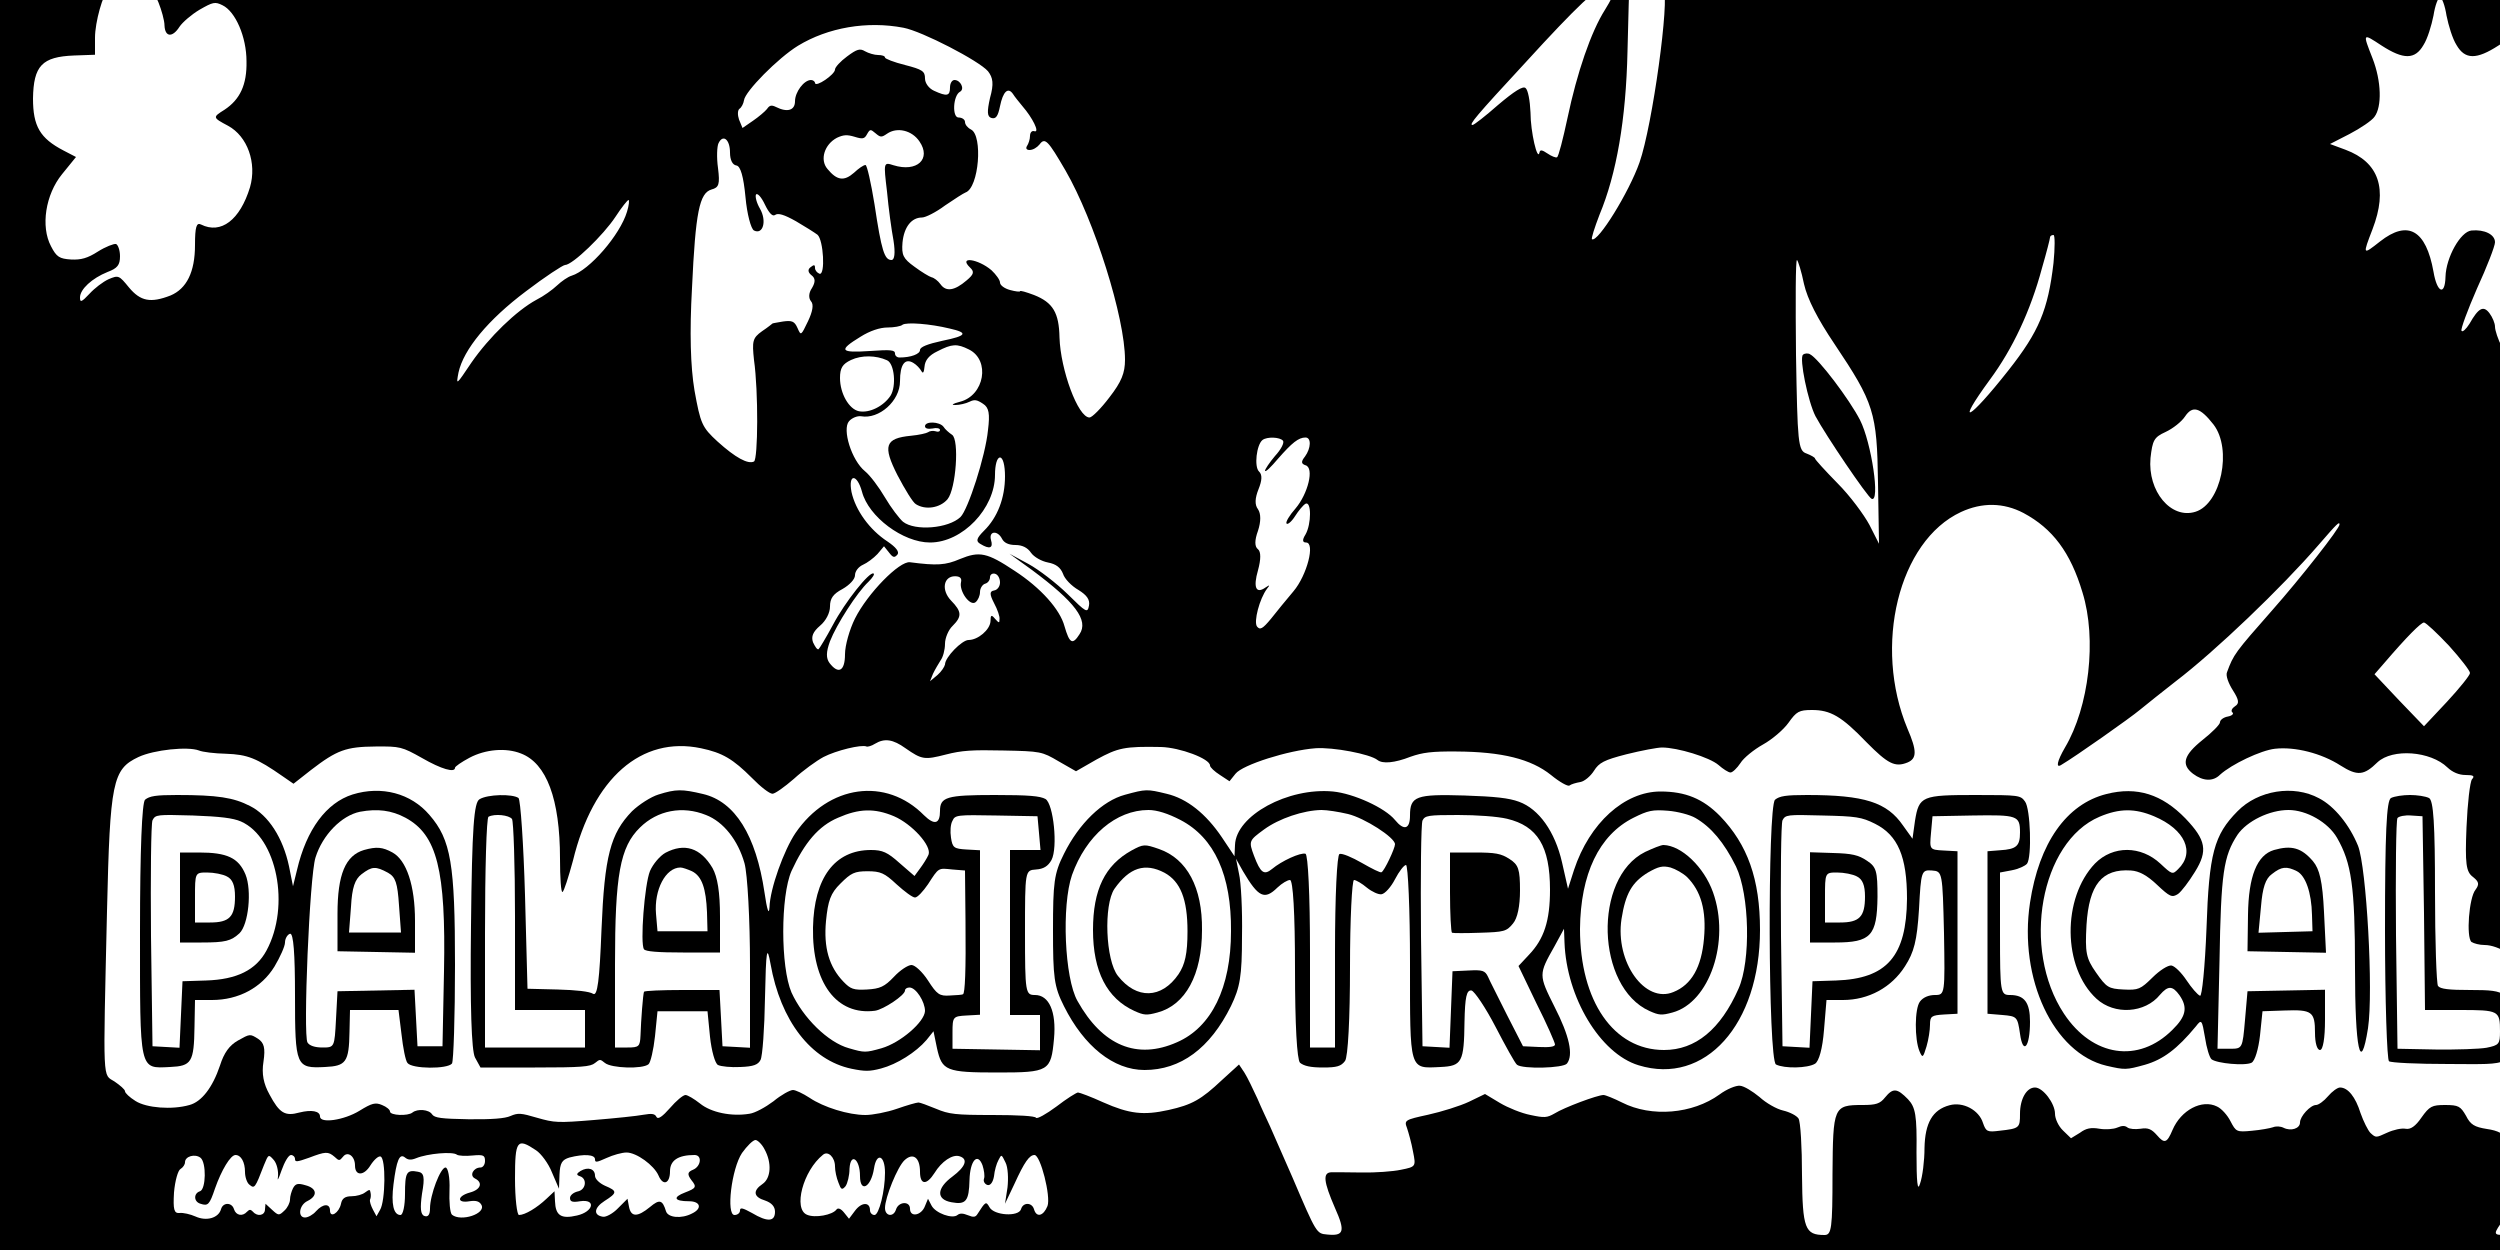 <?xml version="1.0" standalone="no"?>
<!DOCTYPE svg PUBLIC "-//W3C//DTD SVG 20010904//EN"
 "http://www.w3.org/TR/2001/REC-SVG-20010904/DTD/svg10.dtd">
<svg version="1.0" xmlns="http://www.w3.org/2000/svg"
 width="100pt" height="50pt" viewBox="0 0 100 50"
 preserveAspectRatio="xMidYMid meet">
<g transform="translate(0,50) scale(0.02,-0.01)"
fill="#000000" stroke="none">
<path d="M0 2560 l0 -2560 2560 0 2560 0 0 2560 0 2560 -2560 0 -2560 0 0
-2560z m3230 2483 c0 -10 -9 -47 -20 -82 -28 -88 -56 -252 -75 -433 -9 -84
-18 -155 -21 -157 -2 -3 -11 4 -19 15 -11 15 -15 16 -16 4 -4 -37 -18 83 -18
160 -1 47 -5 91 -10 98 -5 9 -22 -12 -55 -68 -25 -44 -48 -80 -51 -80 -8 0 6
34 106 250 103 226 148 310 164 310 8 0 15 -8 15 -17z m97 1 c13 -35 -22 -546
-48 -694 -21 -119 -83 -320 -95 -307 -2 2 5 46 15 98 34 163 53 381 56 654 2
143 3 261 4 263 1 1 15 2 31 2 19 0 33 -6 37 -16z m-3010 -54 c6 -30 12 -72
12 -92 1 -47 16 -49 30 -5 6 18 24 49 40 68 27 31 31 33 46 18 26 -25 48 -127
48 -224 1 -94 -13 -153 -44 -194 -24 -30 -24 -31 7 -64 39 -42 58 -149 44
-246 -20 -131 -58 -189 -98 -149 -9 9 -12 -9 -12 -82 0 -109 -17 -175 -49
-202 -40 -31 -60 -23 -83 32 -20 49 -21 50 -41 33 -11 -10 -28 -36 -38 -58
-16 -34 -19 -36 -19 -15 0 33 24 77 55 102 20 15 25 28 25 63 0 24 -4 46 -8
49 -4 2 -21 -11 -36 -30 -21 -27 -34 -34 -54 -32 -23 3 -29 10 -40 53 -21 79
-11 207 22 288 l28 69 -25 26 c-47 49 -61 97 -61 208 1 131 18 167 82 172 l42
3 0 68 c0 63 16 176 27 194 3 5 24 7 46 5 l42 -4 12 -54z m4576 -52 c4 -40 12
-93 20 -118 17 -59 40 -59 84 -2 18 24 33 40 33 36 0 -4 -7 -46 -16 -93 -22
-118 -16 -217 16 -264 14 -20 30 -37 36 -37 6 0 15 19 20 43 11 51 18 -977 9
-1131 -6 -93 -8 -101 -20 -79 -7 14 -23 78 -35 143 -12 66 -28 144 -36 175 -8
31 -14 68 -14 82 0 14 -5 38 -11 54 -12 32 -22 22 -40 -42 -7 -22 -14 -35 -16
-28 -2 6 12 82 31 169 20 87 36 170 36 185 0 31 -21 52 -47 47 -22 -4 -51
-108 -52 -185 -1 -78 -17 -64 -24 20 -15 167 -51 209 -107 121 -35 -55 -35
-55 -15 49 31 162 13 268 -54 318 l-31 23 39 40 c22 23 45 54 50 69 15 40 14
142 -4 234 -20 102 -20 101 18 51 44 -57 67 -57 84 2 8 25 16 78 20 118 3 39
9 72 13 72 4 0 10 -33 13 -72z m-3086 -49 c37 -14 151 -132 169 -174 10 -26
12 -50 4 -107 -6 -54 -6 -75 3 -80 9 -5 13 8 17 47 6 59 16 78 26 49 3 -10 12
-32 19 -49 20 -46 35 -106 24 -100 -5 4 -9 -5 -9 -19 0 -13 -3 -31 -6 -40 -3
-9 -1 -16 5 -16 7 0 15 10 20 22 11 30 17 16 52 -104 58 -201 119 -589 119
-757 0 -53 -7 -88 -31 -150 -17 -45 -35 -81 -40 -81 -23 0 -58 191 -60 320 -1
99 -13 140 -51 170 -16 12 -28 19 -28 15 0 -3 -9 -1 -20 5 -11 6 -20 19 -20
30 0 10 -8 32 -17 49 -27 46 -67 57 -43 11 9 -17 8 -27 -7 -52 -24 -41 -41
-46 -52 -15 -5 14 -13 26 -18 28 -4 2 -20 21 -34 42 -23 33 -26 47 -24 97 3
62 18 100 39 100 7 0 28 21 46 48 19 26 37 49 41 52 27 19 35 228 11 252 -7 7
-12 20 -12 30 0 10 -6 18 -13 18 -13 0 -11 88 3 103 10 11 1 47 -11 47 -5 0
-9 -13 -9 -30 0 -34 -6 -37 -32 -13 -10 9 -18 30 -18 49 0 29 -5 36 -40 54
-22 11 -40 25 -40 30 0 6 -6 10 -14 10 -7 0 -19 7 -26 15 -10 12 -16 9 -36
-21 -13 -19 -24 -43 -24 -52 0 -20 -39 -73 -40 -54 0 6 -4 12 -8 12 -14 0 -32
-48 -32 -85 0 -36 -15 -46 -38 -23 -9 9 -13 7 -18 -8 -4 -10 -17 -32 -28 -47
l-21 -29 -7 34 c-3 18 -3 37 1 43 4 5 8 21 9 34 2 35 68 169 108 218 60 73
138 100 211 72z m-33 -424 c20 28 50 14 65 -31 24 -70 -5 -124 -52 -95 -20 13
-20 12 -13 -105 3 -66 9 -154 13 -196 4 -51 2 -78 -4 -78 -14 0 -20 36 -34
223 -7 86 -15 157 -18 157 -4 0 -14 -14 -23 -31 -20 -35 -34 -31 -53 15 -16
37 -6 99 19 125 13 12 20 13 35 4 16 -10 20 -9 25 10 6 21 7 21 17 4 10 -17
12 -17 23 -2z m-314 -75 c0 -30 5 -50 13 -52 8 -3 14 -43 18 -127 3 -67 11
-127 17 -133 18 -18 26 38 12 87 -7 24 -10 49 -8 57 3 7 11 -11 18 -41 8 -33
15 -48 20 -41 6 9 18 2 42 -25 18 -21 37 -45 43 -54 12 -21 16 -163 4 -156 -5
4 -9 14 -9 23 0 14 -2 14 -9 3 -6 -9 -5 -21 2 -32 8 -12 8 -27 1 -51 -7 -20
-7 -41 -2 -53 6 -13 3 -42 -6 -80 -14 -58 -14 -59 -21 -27 -6 27 -11 31 -29
26 -11 -4 -21 -7 -21 -8 0 0 -9 -15 -21 -31 -19 -27 -20 -40 -16 -115 9 -127
8 -397 0 -406 -12 -12 -37 15 -73 80 -31 57 -34 71 -46 204 -8 95 -10 233 -5
410 7 305 15 380 39 394 15 8 17 21 13 86 -3 42 -2 87 1 99 9 38 23 15 23 -37z
m-206 -237 c-14 -93 -75 -234 -111 -256 -7 -4 -20 -22 -29 -39 -9 -17 -27 -43
-41 -57 -40 -43 -95 -150 -130 -251 -31 -92 -31 -93 -26 -40 10 92 59 211 135
325 38 58 74 105 78 105 15 0 77 120 101 193 12 37 24 67 26 67 2 0 1 -21 -3
-47z m2853 -205 c-11 -188 -29 -274 -90 -429 -80 -203 -108 -231 -37 -37 45
122 81 274 104 446 9 62 16 117 16 122 0 6 3 10 7 10 3 0 3 -51 0 -112z m-499
-84 c7 -61 27 -139 61 -240 79 -236 85 -273 87 -554 l2 -245 -19 75 c-11 41
-39 117 -64 167 -25 51 -45 95 -45 99 0 4 -8 13 -17 20 -17 11 -18 44 -21 395
-1 211 -1 381 2 379 2 -3 9 -46 14 -96z m-1709 -178 c38 -17 35 -29 -14 -49
-30 -13 -45 -25 -45 -37 0 -16 -18 -30 -41 -30 -5 0 -9 7 -9 16 0 14 -8 16
-50 10 -60 -8 -64 2 -19 57 19 24 39 37 54 37 13 0 27 5 30 11 8 11 55 4 94
-15z m39 -84 c43 -43 31 -184 -18 -209 -15 -8 -19 -13 -9 -13 8 0 21 6 28 13
10 10 15 8 27 -8 12 -15 14 -40 10 -105 -5 -104 -40 -319 -55 -348 -24 -46
-91 -57 -115 -19 -7 12 -24 56 -36 97 -12 41 -30 89 -40 105 -27 44 -46 168
-32 200 6 14 17 22 24 20 36 -13 78 61 78 140 0 68 10 94 27 73 6 -7 13 -22
16 -33 3 -11 5 -4 6 18 1 26 9 46 26 62 29 30 39 31 63 7z m-164 -43 c15 -13
19 -104 7 -142 -14 -42 -42 -70 -63 -62 -20 8 -38 71 -38 133 0 40 5 56 22 72
21 20 50 19 72 -1z m2653 -257 c38 -99 15 -317 -36 -349 -49 -31 -96 82 -90
215 4 71 7 83 30 104 15 14 32 41 39 62 15 45 30 37 57 -32z m-1861 -65 c3 -8
-4 -35 -16 -61 -11 -26 -20 -53 -20 -59 1 -7 12 15 26 48 28 64 41 85 55 85
12 0 11 -43 -1 -76 -8 -20 -8 -29 1 -35 18 -10 5 -114 -20 -173 -12 -27 -20
-54 -18 -60 2 -6 10 7 17 29 7 22 16 44 21 50 12 12 12 -81 0 -123 -7 -22 -6
-32 1 -32 19 0 2 -131 -25 -195 -14 -33 -34 -82 -45 -110 -17 -41 -22 -46 -28
-31 -7 19 5 111 20 151 6 15 6 17 -3 5 -19 -27 -25 0 -15 69 6 44 6 74 0 84
-7 10 -7 36 0 74 6 37 6 68 0 86 -7 18 -6 45 1 80 7 35 8 58 1 71 -10 19 -5
107 7 126 9 14 35 12 41 -3z m-556 -142 c0 -87 -15 -165 -42 -218 -15 -30 -17
-42 -7 -53 18 -22 26 -17 21 16 -5 36 13 40 22 5 4 -16 13 -25 27 -25 13 0 24
-10 31 -31 6 -17 21 -34 34 -39 16 -6 25 -20 30 -45 3 -20 17 -49 31 -65 17
-21 23 -39 21 -62 -3 -31 -5 -29 -43 46 -22 43 -57 97 -78 120 l-38 41 45 -65
c86 -128 114 -201 95 -257 -14 -44 -20 -37 -30 32 -9 67 -47 153 -100 222 -55
73 -70 79 -109 47 -29 -25 -46 -27 -100 -13 -21 6 -85 -125 -110 -225 -11 -44
-20 -108 -20 -143 0 -67 -13 -82 -31 -35 -7 19 -7 44 1 87 13 67 54 195 77
238 8 16 13 31 10 33 -8 9 -57 -114 -81 -205 -14 -52 -27 -95 -29 -98 -3 -2
-7 11 -11 28 -4 23 0 42 14 66 12 20 20 52 20 77 0 32 6 50 25 70 14 16 25 39
25 55 0 16 7 34 16 42 8 7 21 26 29 43 l13 31 10 -25 c8 -21 11 -22 17 -8 4
11 -3 29 -20 52 -36 47 -64 125 -72 198 -7 74 11 74 21 1 13 -100 82 -203 136
-203 65 0 130 136 130 271 0 39 4 69 10 69 6 0 10 -32 10 -75z m2037 -147 c58
-62 94 -157 118 -318 29 -187 13 -458 -35 -620 -16 -55 -19 -85 -7 -69 28 33
138 188 157 220 14 23 46 74 71 113 80 122 212 375 286 546 38 88 42 95 42 82
1 -14 -78 -215 -135 -344 -74 -168 -77 -176 -90 -247 -3 -13 3 -45 12 -73 12
-38 13 -52 4 -63 -6 -8 -9 -19 -5 -25 3 -5 -1 -13 -9 -16 -9 -3 -16 -14 -16
-23 0 -9 -16 -41 -35 -71 -38 -61 -43 -98 -19 -135 20 -30 40 -32 54 -4 23 42
82 98 110 104 40 9 93 -18 131 -67 34 -43 47 -40 74 13 30 56 106 45 140 -21
10 -19 23 -30 36 -30 16 0 19 -4 13 -17 -4 -10 -9 -96 -11 -192 -3 -147 -1
-178 13 -199 12 -19 13 -29 5 -51 -13 -31 -19 -190 -8 -209 5 -6 16 -12 26
-12 28 0 69 -51 91 -114 25 -75 28 -278 4 -433 -12 -84 -13 -116 -4 -157 23
-103 30 -228 19 -331 -12 -106 -22 -125 -66 -125 -28 0 -28 0 -3 70 15 42 19
81 19 165 0 135 -12 177 -55 189 -25 8 -33 17 -42 53 -11 38 -15 43 -42 43
-26 0 -31 -5 -47 -50 -12 -35 -22 -49 -32 -45 -8 3 -24 -4 -37 -16 -22 -20
-22 -21 -33 -1 -5 10 -14 46 -20 80 -10 64 -25 102 -41 102 -5 0 -16 -16 -24
-35 -8 -19 -19 -35 -24 -35 -11 0 -32 -45 -32 -70 0 -24 -18 -36 -33 -21 -6 6
-15 7 -21 2 -6 -4 -25 -11 -42 -14 -31 -6 -32 -4 -43 38 -6 24 -18 51 -27 59
-30 30 -72 -14 -89 -94 -11 -52 -16 -56 -31 -21 -11 25 -18 31 -33 26 -11 -3
-22 -1 -26 5 -5 8 -11 8 -20 0 -8 -7 -24 -9 -36 -5 -17 6 -27 2 -39 -16 l-18
-22 -16 31 c-9 17 -16 47 -16 67 0 41 -24 105 -40 105 -17 0 -30 -46 -30 -105
0 -57 -1 -59 -41 -68 -24 -6 -27 -4 -33 31 -8 52 -40 86 -67 71 -34 -18 -49
-71 -50 -171 0 -51 -4 -115 -9 -143 -5 -34 -7 7 -7 125 1 149 -2 181 -17 213
-22 45 -30 46 -46 7 -10 -25 -18 -30 -45 -30 -58 0 -59 -7 -60 -276 0 -219 -2
-244 -16 -244 -39 0 -44 25 -45 239 0 113 -3 215 -7 227 -4 12 -18 26 -31 32
-13 6 -34 30 -47 54 -14 23 -31 44 -39 45 -8 2 -27 -14 -41 -35 -54 -78 -136
-92 -195 -32 -16 16 -33 30 -37 30 -12 0 -79 -50 -98 -74 -15 -17 -20 -18 -48
-6 -18 7 -45 29 -61 48 l-30 36 -32 -31 c-18 -17 -55 -40 -82 -52 -46 -20 -48
-22 -42 -53 3 -18 9 -60 12 -94 6 -60 6 -61 -24 -73 -16 -7 -52 -12 -78 -11
-27 1 -55 1 -61 1 -18 -1 -16 -37 7 -143 21 -94 18 -113 -16 -106 -21 4 -21 3
-69 228 -20 91 -40 183 -45 205 -5 22 -17 72 -25 110 -9 39 -20 85 -26 104
l-11 33 -34 -62 c-42 -79 -60 -99 -107 -120 -50 -22 -78 -16 -131 31 -24 22
-47 39 -50 39 -3 0 -23 -25 -43 -56 -21 -31 -39 -51 -41 -45 -2 7 -35 11 -87
11 -74 0 -87 3 -113 25 -17 14 -32 25 -35 25 -4 0 -23 -11 -43 -25 -20 -14
-49 -25 -63 -25 -34 0 -84 31 -112 69 -13 17 -28 31 -33 31 -6 0 -24 -20 -39
-45 -16 -24 -37 -47 -48 -50 -36 -12 -77 5 -99 41 -12 19 -25 34 -29 34 -5 0
-19 -24 -31 -52 -15 -34 -24 -47 -27 -36 -3 13 -9 15 -26 9 -13 -5 -57 -14
-99 -21 -73 -12 -79 -11 -114 9 -32 19 -38 20 -53 7 -11 -10 -37 -14 -84 -13
-54 2 -68 5 -73 20 -6 19 -29 23 -39 7 -9 -15 -45 -12 -45 4 0 7 -7 19 -16 26
-13 11 -20 8 -45 -23 -31 -38 -79 -52 -79 -23 0 22 -17 28 -41 16 -29 -16 -40
-3 -60 72 -12 43 -16 83 -12 132 4 55 1 75 -11 91 -16 20 -16 20 -40 -7 -17
-19 -28 -49 -36 -100 -15 -89 -37 -145 -61 -158 -35 -20 -86 -12 -108 16 -12
15 -21 32 -21 39 0 7 -10 24 -21 39 -24 31 -23 -20 -15 681 6 519 11 568 63
617 31 29 99 43 121 26 7 -6 31 -12 54 -13 43 -3 61 -17 114 -91 l21 -29 35
55 c52 80 70 93 129 94 49 1 53 -1 93 -46 39 -45 66 -60 66 -39 0 5 13 23 29
40 32 34 73 41 103 17 51 -39 78 -182 78 -420 0 -77 2 -137 5 -134 3 3 12 60
21 126 40 330 137 499 256 449 43 -18 64 -43 102 -119 17 -35 35 -63 41 -63 5
0 24 27 43 60 18 33 45 72 59 87 25 26 76 51 86 42 2 -2 10 2 17 11 19 23 36
18 61 -18 33 -46 38 -47 81 -25 31 16 52 19 115 16 74 -3 77 -4 110 -43 l35
-40 41 47 c43 47 56 53 129 50 38 -2 98 -47 98 -74 0 -7 9 -24 20 -38 l19 -25
12 30 c14 36 106 94 160 102 35 5 109 -23 124 -47 10 -16 34 -12 66 13 24 17
43 22 92 21 91 -1 149 -30 189 -94 17 -28 34 -47 37 -42 3 5 13 11 22 14 8 3
20 23 27 45 10 32 20 43 65 66 30 15 62 27 71 27 31 0 95 -39 113 -70 9 -16
20 -30 24 -30 4 0 13 17 20 38 6 20 27 54 45 74 18 20 41 59 51 87 16 45 21
51 47 51 37 0 59 -25 109 -129 43 -87 57 -101 82 -81 19 16 19 47 0 135 -69
331 -18 751 107 867 42 39 85 38 125 -4z m-2047 -278 c0 -15 -5 -30 -12 -32
-9 -3 -9 -15 0 -50 7 -26 12 -55 11 -65 0 -16 -1 -16 -9 2 -7 17 -9 16 -9 -10
-1 -34 -25 -75 -44 -75 -13 0 -47 -69 -47 -98 -1 -9 -7 -28 -15 -42 l-15 -25
6 30 c4 17 11 40 15 53 5 13 9 43 9 67 0 23 7 56 15 71 19 38 19 57 -3 102
-20 42 -15 97 8 97 10 0 14 -8 12 -24 -4 -36 18 -97 29 -80 5 8 9 26 9 41 0
15 5 30 10 33 6 3 10 15 10 26 0 11 5 17 10 14 6 -3 10 -19 10 -35z m2898
-253 c23 -51 42 -100 42 -109 0 -9 -21 -61 -46 -115 l-46 -98 -50 104 -49 104
20 46 c45 105 73 161 79 161 4 -1 26 -42 50 -93z m-3369 -2014 c15 -54 13
-116 -4 -139 -20 -27 -18 -52 5 -66 13 -9 20 -24 20 -45 0 -40 -15 -42 -46 -5
-19 21 -24 23 -24 10 0 -10 -5 -18 -11 -18 -17 0 -6 185 15 248 10 28 22 52
27 52 4 0 13 -17 18 -37z m-457 -4 c10 -13 25 -53 32 -89 l14 -65 1 57 c1 46
5 59 20 68 29 15 51 12 51 -7 0 -14 3 -13 23 5 13 12 31 22 40 22 20 0 55 -51
64 -92 9 -43 23 -33 23 17 0 43 16 65 49 65 16 0 13 -46 -3 -59 -11 -9 -12
-18 -3 -42 11 -27 9 -32 -13 -49 -25 -19 -22 -35 8 -35 23 0 27 -29 6 -49 -21
-22 -48 -17 -52 9 -7 46 -13 49 -32 17 -25 -41 -38 -41 -42 1 l-3 32 -19 -38
c-10 -21 -24 -36 -30 -34 -20 6 -18 36 3 63 26 33 26 40 1 61 -11 10 -20 27
-20 40 0 28 -14 37 -29 19 -8 -10 -9 -16 -1 -21 15 -10 12 -55 -5 -61 -8 -4
-15 -15 -15 -26 0 -15 5 -18 20 -13 33 10 27 -42 -6 -57 -32 -15 -43 0 -44 57
l-1 40 -16 -30 c-19 -36 -43 -65 -55 -65 -4 0 -8 66 -8 146 0 153 4 164 42
113z m-403 -26 c9 -17 10 -17 17 0 9 24 24 3 24 -35 0 -43 18 -42 31 1 7 22
16 38 20 35 11 -6 10 -179 -1 -214 l-7 -25 -7 26 c-4 15 -7 33 -6 40 2 8 2 21
1 29 -1 13 -2 13 -11 0 -5 -8 -17 -15 -27 -15 -13 0 -19 -9 -21 -30 -4 -37
-22 -59 -22 -27 0 29 -14 28 -28 -3 -6 -14 -16 -25 -22 -25 -15 0 -12 50 5 66
21 21 19 51 -4 63 -15 9 -20 7 -25 -12 -3 -12 -6 -32 -6 -45 0 -13 -5 -33 -11
-44 -11 -21 -12 -21 -25 3 l-13 24 -1 -22 c0 -25 -15 -31 -24 -10 -5 10 -7 10
-12 0 -9 -20 -22 -15 -26 10 -4 28 -22 29 -26 0 -5 -35 -29 -49 -51 -29 -10 9
-25 16 -32 14 -11 -2 -13 14 -11 82 2 47 8 89 13 94 5 6 9 18 9 27 0 24 20 35
31 18 12 -19 11 -126 -1 -134 -13 -8 -13 -42 1 -50 15 -10 18 -4 29 61 13 74
31 134 41 134 11 0 19 -28 19 -68 0 -20 4 -44 9 -51 10 -16 11 -15 29 79 9 44
9 44 20 19 6 -15 9 -44 8 -65 -2 -22 1 -11 7 24 6 34 14 62 19 62 4 0 8 -7 8
-16 0 -13 4 -12 28 5 33 25 38 26 51 4z m245 8 c3 -4 17 -6 31 -3 22 4 25 1
25 -22 0 -14 -4 -26 -9 -26 -14 0 -23 -32 -11 -44 16 -16 12 -44 -10 -56 -26
-14 -27 -44 -1 -35 13 4 20 0 24 -15 9 -35 -41 -68 -59 -39 -4 7 -6 52 -5 100
1 49 -3 89 -8 89 -10 0 -31 -109 -31 -164 0 -25 -4 -35 -11 -30 -8 5 -9 32 -5
89 6 67 4 84 -8 88 -23 9 -26 -2 -26 -90 0 -45 -4 -83 -9 -83 -14 0 -19 44
-14 123 6 96 12 125 23 107 6 -10 12 -11 22 -3 23 19 74 28 82 14z m756 -47
c0 -17 3 -46 7 -65 5 -28 7 -30 14 -14 4 11 8 43 8 70 2 67 21 39 21 -29 0
-69 22 -46 28 30 5 66 22 54 22 -17 0 -73 -12 -169 -21 -169 -5 0 -9 9 -9 19
0 34 -17 33 -30 -2 l-12 -32 -10 25 c-6 15 -12 20 -15 12 -8 -22 -43 -35 -59
-21 -28 23 -8 176 32 240 10 17 24 -10 24 -47z m170 -21 c0 -53 13 -55 29 -5
14 46 36 76 50 67 18 -11 12 -42 -14 -81 -32 -47 -33 -92 -2 -103 29 -11 35 5
36 89 1 77 16 112 26 59 3 -19 5 -43 3 -54 -2 -11 2 -22 7 -25 6 -3 11 12 13
35 1 22 5 51 9 65 6 24 6 23 14 -10 5 -19 6 -64 4 -100 l-5 -65 19 80 c20 88
30 115 40 115 12 0 33 -166 26 -204 -8 -40 -22 -48 -27 -13 -4 28 -22 29 -26
0 -5 -31 -54 -25 -63 8 -7 25 -8 23 -24 -27 -4 -13 -8 -14 -19 -5 -10 8 -16 9
-21 1 -10 -17 -44 7 -52 38 l-7 27 -6 -29 c-7 -38 -30 -47 -30 -11 0 32 -23
29 -28 -3 -5 -32 -22 -27 -22 6 0 42 25 165 39 191 17 32 31 11 31 -46z"/>
<path d="M3606 3581 c-8 -13 10 -188 25 -246 21 -78 103 -320 112 -330 18 -19
0 225 -23 315 -21 82 -83 246 -100 263 -4 5 -11 4 -14 -2z"/>
<path d="M1850 3295 c0 -9 6 -12 15 -9 8 4 15 1 15 -6 0 -6 -4 -9 -9 -5 -5 3
-12 1 -15 -4 -3 -4 -18 -11 -34 -14 -52 -10 -57 -40 -27 -158 15 -57 31 -110
37 -116 19 -24 48 -15 63 20 17 41 24 239 9 258 -6 8 -14 22 -17 32 -8 21 -37
23 -37 2z"/>
<path d="M705 1822 c-52 -33 -92 -139 -111 -302 l-8 -65 -8 80 c-12 113 -41
204 -78 241 -33 34 -65 44 -146 44 -42 0 -55 -4 -64 -19 -6 -13 -10 -197 -10
-528 0 -562 -2 -547 60 -541 43 4 48 18 49 161 l1 107 34 0 c53 0 99 49 125
134 11 37 21 81 21 96 0 16 5 32 10 35 7 4 10 -81 10 -247 0 -284 2 -292 60
-286 42 4 48 19 49 141 l1 87 49 0 48 0 6 -97 c3 -54 8 -106 12 -115 9 -24 80
-25 89 -2 3 9 6 186 6 394 0 403 -8 501 -51 600 -37 87 -96 118 -154 82z m106
-93 c63 -68 81 -208 77 -614 l-3 -300 -25 0 -25 0 -3 113 -3 113 -77 -3 -77
-3 -3 -112 c-3 -112 -3 -113 -27 -113 -15 0 -26 7 -30 20 -9 29 4 665 16 740
14 90 52 168 89 183 35 13 63 6 91 -24z m-329 -15 c72 -64 99 -338 51 -516
-21 -78 -59 -116 -121 -120 l-47 -3 -3 -133 -3 -133 -27 3 -27 3 -3 440 c-1
242 0 451 3 464 6 23 9 23 81 19 54 -4 80 -10 96 -24z"/>
<path d="M728 1600 c-37 -22 -53 -97 -53 -255 l0 -150 78 -3 77 -3 0 128 c0
141 -17 242 -45 273 -20 22 -32 24 -57 10z m48 -91 c15 -17 19 -40 22 -130 l4
-109 -52 0 -52 0 4 103 c2 77 8 110 21 130 21 32 28 33 53 6z"/>
<path d="M360 1410 l0 -180 43 0 c48 0 59 6 76 37 18 35 25 171 12 235 -14 67
-37 88 -93 88 l-38 0 0 -180z m94 84 c11 -11 16 -35 16 -80 0 -81 -11 -104
-50 -104 l-30 0 0 100 c0 99 0 100 24 100 14 0 32 -7 40 -16z"/>
<path d="M1317 1822 c-15 -9 -39 -40 -53 -67 -43 -89 -55 -178 -61 -473 -4
-204 -8 -269 -17 -257 -7 9 -33 15 -71 17 l-60 3 -5 375 c-3 206 -9 381 -13
388 -12 17 -62 15 -78 -5 -11 -13 -15 -108 -17 -505 -2 -325 1 -501 8 -528
l11 -40 109 0 c93 0 111 3 120 18 10 16 10 16 20 0 13 -21 75 -25 87 -5 4 6
10 57 13 112 l5 100 50 0 50 0 5 -102 c3 -56 10 -107 16 -113 6 -6 26 -10 45
-8 26 2 35 9 40 28 4 14 8 126 9 250 2 193 4 212 11 135 20 -228 81 -386 162
-420 27 -11 36 -11 59 1 32 17 70 65 91 114 l14 35 7 -68 c10 -90 18 -97 121
-97 103 0 107 5 113 135 5 109 -10 175 -38 175 -19 0 -20 8 -20 249 0 249 0
250 22 253 15 2 24 13 31 38 13 50 4 224 -12 244 -11 12 -33 16 -102 16 -96 0
-109 -8 -109 -64 0 -52 -11 -58 -32 -17 -76 154 -191 122 -257 -71 -23 -68
-51 -222 -52 -297 -1 -34 -5 -11 -10 59 -17 229 -59 364 -123 394 -42 20 -54
20 -89 -2z m95 -82 c35 -27 64 -101 77 -193 6 -43 11 -226 11 -408 l0 -330
-27 3 -28 3 -3 113 -3 112 -74 0 c-41 0 -76 -3 -77 -7 -2 -10 -6 -113 -7 -175
-1 -44 -3 -48 -26 -48 l-25 0 0 334 c0 356 10 468 50 546 35 69 85 88 132 50z
m376 -5 c36 -31 76 -119 69 -154 -3 -14 -11 -39 -17 -55 l-11 -30 -30 52 c-24
43 -34 52 -57 52 -73 0 -114 -112 -116 -310 -2 -221 47 -353 124 -333 17 5 60
62 60 81 0 7 4 12 9 12 13 0 31 -57 31 -94 -1 -44 -49 -127 -87 -149 -32 -18
-34 -18 -65 0 -42 23 -92 122 -115 223 -22 102 -22 386 0 486 26 113 54 180
93 213 42 37 73 39 112 6z m-764 -11 c3 -9 6 -184 6 -390 l0 -374 70 0 70 0 0
-75 0 -75 -100 0 -100 0 0 458 c0 252 3 462 7 465 12 13 41 7 47 -9z m1054
-56 l3 -68 -31 0 -30 0 0 -330 0 -330 30 0 30 0 0 -70 0 -71 -87 3 -88 3 0 65
c0 63 1 65 28 68 l27 3 0 329 0 329 -27 3 c-25 3 -28 7 -31 47 -2 25 -1 55 3
68 5 23 9 24 88 21 l82 -3 3 -67z m-147 -352 c1 -199 -1 -289 -5 -293 -1 -2
-13 -4 -26 -5 -21 -3 -26 4 -44 60 -11 34 -26 62 -33 62 -7 0 -23 -21 -35 -47
-19 -40 -28 -48 -54 -51 -27 -3 -33 2 -47 31 -29 60 -40 137 -35 243 4 81 9
111 29 150 21 42 28 49 54 49 26 0 34 -7 58 -52 16 -29 32 -53 37 -53 5 0 16
24 26 53 22 68 20 65 49 59 l25 -4 1 -202z"/>
<path d="M1331 1589 c-11 -12 -25 -45 -31 -73 -11 -53 -20 -292 -12 -313 3 -9
28 -13 78 -13 l74 0 0 143 c0 99 -5 159 -15 195 -24 81 -56 101 -94 61z m53
-74 c20 -20 28 -69 30 -164 l1 -76 -50 0 -50 0 -3 70 c-4 95 19 185 49 185 4
0 14 -7 23 -15z"/>
<path d="M2250 1821 c-45 -24 -92 -115 -122 -236 -20 -79 -22 -116 -22 -305 0
-189 2 -226 22 -305 40 -160 99 -255 161 -255 72 0 131 86 173 256 18 75 22
118 22 279 1 105 -2 217 -6 250 l-6 60 14 -50 c31 -105 43 -116 69 -65 9 17
20 30 25 30 6 0 10 -131 10 -356 0 -226 4 -362 10 -375 8 -13 21 -19 46 -19
28 0 36 5 44 26 6 15 10 172 10 375 0 192 4 349 8 349 4 0 16 -14 26 -31 10
-16 23 -28 29 -26 7 2 19 29 27 60 8 31 18 57 22 57 4 0 8 -177 8 -394 0 -433
-2 -420 61 -414 43 4 47 19 48 181 1 98 4 128 14 125 6 -3 28 -68 48 -145 20
-77 39 -146 43 -152 11 -18 93 -14 100 5 13 34 5 110 -25 227 -32 128 -32 129
0 242 l19 70 1 -55 c4 -219 71 -444 148 -491 133 -82 243 163 243 541 0 204
-25 342 -80 456 -34 69 -69 98 -119 98 -72 0 -142 -126 -173 -314 l-12 -75
-12 106 c-14 122 -46 213 -86 242 -20 15 -48 21 -109 25 -97 6 -109 -3 -109
-80 0 -55 -12 -62 -30 -18 -20 49 -83 106 -124 114 -90 17 -194 -96 -196 -214
l-1 -45 -25 75 c-32 95 -70 156 -111 175 -39 19 -41 19 -83 -4z m111 -101 c68
-71 102 -221 101 -445 0 -226 -39 -384 -108 -444 -80 -71 -149 -14 -199 165
-26 91 -32 382 -11 504 28 157 88 260 153 260 17 0 39 -14 64 -40z m335 24
c33 -16 94 -94 94 -121 0 -16 -21 -106 -27 -112 -2 -3 -19 14 -39 37 -20 23
-40 40 -45 36 -5 -3 -9 -168 -9 -390 l0 -384 -25 0 -25 0 0 384 c0 228 -4 387
-9 391 -10 6 -48 -29 -67 -61 -16 -26 -23 -16 -36 53 -11 59 -10 61 20 105 30
44 79 77 115 78 11 0 34 -7 53 -16z m695 -16 c31 -36 57 -97 81 -194 27 -113
30 -377 5 -489 -36 -163 -86 -245 -149 -245 -101 0 -168 196 -168 484 1 220
38 376 107 445 29 29 38 33 69 28 19 -3 44 -16 55 -29z m-377 -3 c61 -29 86
-110 86 -284 0 -125 -12 -197 -42 -260 l-21 -45 36 -150 c21 -83 37 -157 37
-164 0 -9 -11 -12 -32 -10 l-32 3 -32 125 c-17 69 -35 138 -38 153 -6 25 -11
28 -39 25 l-32 -3 -3 -153 -3 -153 -27 3 -27 3 -3 440 c-1 242 0 450 3 463 5
20 11 22 71 22 38 0 79 -6 98 -15z"/>
<path d="M2263 1598 c-53 -59 -77 -156 -77 -318 0 -166 28 -274 83 -324 19
-17 24 -18 46 -6 56 30 89 151 89 330 1 170 -30 285 -86 324 -29 20 -31 20
-55 -6z m66 -89 c32 -35 46 -106 46 -234 0 -90 -5 -133 -18 -172 -34 -99 -84
-101 -121 -7 -25 62 -29 285 -7 349 30 85 61 105 100 64z"/>
<path d="M3290 1592 c-104 -104 -98 -540 9 -636 19 -17 24 -18 46 -6 74 40
116 285 81 481 -18 101 -63 187 -99 189 -5 0 -21 -13 -37 -28z m84 -100 c28
-56 39 -133 34 -246 -5 -115 -25 -185 -61 -214 -57 -48 -117 120 -104 292 8
102 21 147 53 186 21 24 29 28 45 20 10 -6 25 -23 33 -38z"/>
<path d="M2900 1432 c0 -87 2 -161 4 -163 2 -2 28 -2 56 0 48 3 53 5 66 37 9
21 14 70 14 132 0 85 -3 103 -21 126 -17 22 -28 26 -70 26 l-49 0 0 -158z"/>
<path d="M4213 1824 c-80 -40 -135 -196 -153 -435 -23 -304 47 -602 153 -652
37 -17 39 -17 77 4 36 21 64 62 102 154 11 29 12 26 18 -45 3 -41 9 -80 13
-87 11 -17 67 -27 80 -14 7 7 14 56 17 109 l5 97 44 3 c55 4 61 -4 61 -90 0
-39 4 -68 10 -68 6 0 10 47 10 120 l0 121 -77 -3 -78 -3 -5 -115 c-5 -114 -5
-115 -30 -115 l-25 0 4 350 c3 355 8 420 36 506 19 55 64 99 102 99 36 0 79
-49 97 -111 29 -101 36 -194 36 -521 0 -325 11 -430 26 -241 11 147 -3 644
-20 730 -17 83 -47 158 -78 190 -51 55 -122 32 -163 -52 -47 -95 -57 -169 -62
-468 -3 -153 -9 -275 -13 -270 -5 4 -17 32 -27 62 -10 30 -23 56 -30 59 -7 2
-24 -20 -38 -48 -24 -47 -28 -51 -58 -48 -30 3 -34 8 -55 68 -20 57 -22 80
-19 190 5 162 31 226 89 218 16 -2 32 -19 52 -57 26 -49 30 -52 42 -37 7 10
22 50 34 89 26 84 22 127 -19 213 -47 97 -97 129 -158 98z m95 -89 c62 -52 83
-145 48 -212 -11 -22 -12 -21 -35 22 -39 73 -95 74 -131 1 -66 -138 -65 -416
3 -541 36 -66 97 -58 127 16 16 37 25 37 39 -2 17 -49 13 -85 -14 -138 -68
-136 -160 -108 -217 64 -86 260 -47 688 71 788 40 34 71 34 109 2z"/>
<path d="M3550 1801 c-15 -30 -14 -1043 2 -1059 17 -17 63 -15 78 3 8 10 15
60 18 135 l5 120 33 0 c51 0 97 50 124 135 18 56 24 101 28 228 4 154 5 158
26 155 21 -3 21 -7 24 -250 2 -244 2 -248 -18 -248 -13 0 -24 -10 -30 -26 -11
-28 -11 -152 -1 -199 6 -28 7 -27 14 19 4 27 7 66 7 87 0 34 3 38 28 41 l27 3
0 325 0 325 -28 3 c-28 3 -28 4 -25 70 l3 67 79 3 c91 3 96 0 96 -68 0 -54 -7
-67 -40 -71 l-25 -4 0 -325 0 -325 30 -5 c29 -5 30 -7 35 -75 6 -87 20 -54 20
48 0 77 -11 107 -40 107 -19 0 -20 8 -20 245 l0 245 24 9 c13 5 26 17 30 26
10 26 7 221 -4 249 -9 25 -12 26 -99 26 -107 0 -113 -4 -121 -103 l-5 -72 -19
53 c-32 93 -77 122 -192 122 -42 0 -55 -4 -64 -19z m200 -96 c46 -46 64 -132
64 -300 -1 -230 -40 -320 -142 -327 l-47 -3 -3 -133 -3 -133 -27 3 -27 3 -3
440 c-1 242 0 451 3 464 6 22 9 23 80 19 67 -3 78 -6 105 -33z"/>
<path d="M3620 1411 l0 -181 50 0 c72 0 84 27 85 182 0 103 -2 120 -21 145
-17 23 -30 29 -68 31 l-46 3 0 -180z m94 83 c11 -11 16 -35 16 -80 0 -81 -11
-104 -50 -104 l-30 0 0 100 c0 99 0 100 24 100 14 0 32 -7 40 -16z"/>
<path d="M4782 1808 c-9 -9 -12 -140 -12 -527 0 -284 4 -521 8 -526 4 -6 56
-11 119 -11 132 -1 123 -12 123 149 0 139 -4 147 -79 147 -44 0 -60 4 -65 16
-3 9 -6 179 -6 378 0 268 -3 365 -12 374 -7 7 -24 12 -38 12 -14 0 -31 -5 -38
-12z m66 -460 l2 -388 69 0 c79 0 81 -2 81 -86 0 -50 -2 -55 -27 -65 -14 -5
-60 -8 -102 -7 l-76 3 -3 455 c-1 250 0 461 3 468 3 7 15 12 27 10 l23 -3 3
-387z"/>
<path d="M4548 1600 c-34 -20 -51 -105 -52 -259 l-1 -146 79 -3 78 -3 -4 163
c-3 124 -9 172 -22 203 -23 54 -43 65 -78 45z m46 -85 c17 -18 29 -84 30 -175
l1 -65 -54 -3 -54 -3 5 105 c3 75 9 112 22 130 19 30 29 32 50 11z"/>
</g>
</svg>
